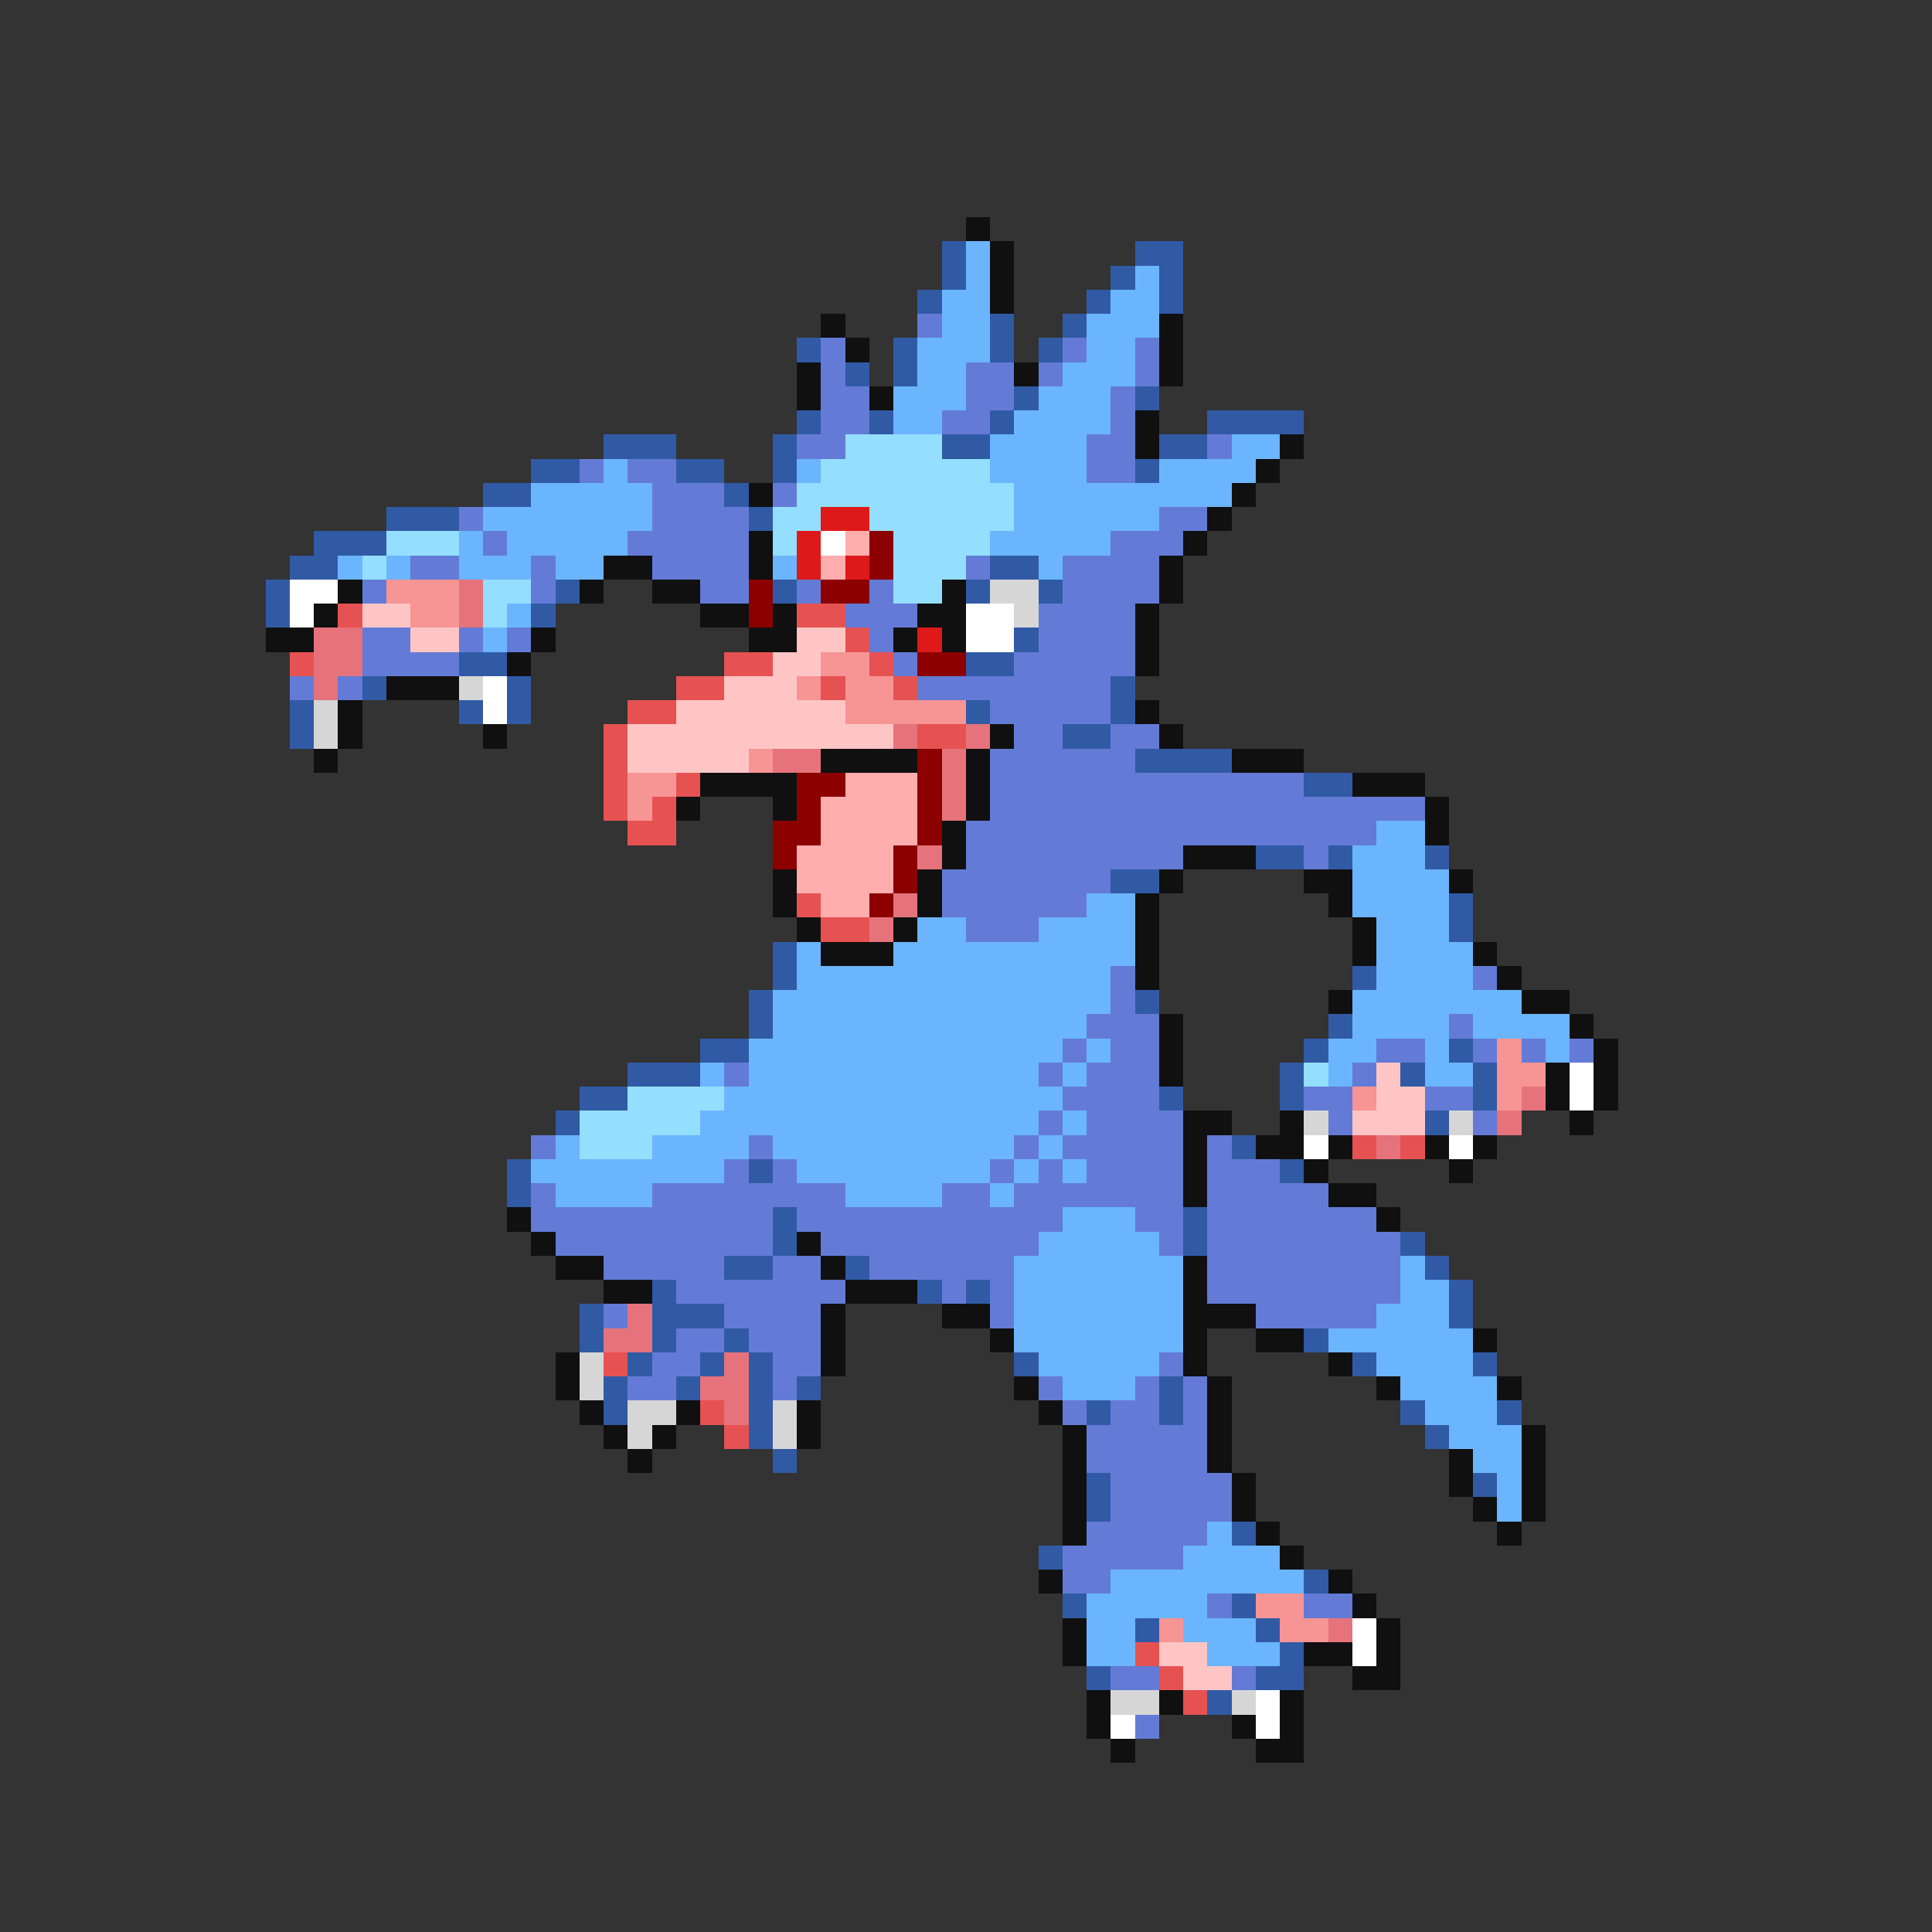 <svg xmlns="http://www.w3.org/2000/svg" viewBox="0 -0.5 80 80" shape-rendering="crispEdges">
<rect x="0" y="-0.5" width="80" height="80" fill="#333333" stroke="none"/>
<path stroke="#101010" d="M40 9h1M41 10h1M41 11h1M41 12h1M34 13h1M48 13h1M35 14h1M48 14h1M33 15h1M42 15h1M48 15h1M33 16h1M36 16h1M47 17h1M47 18h1M53 18h1M52 19h1M31 20h1M51 20h1M50 21h1M31 22h1M49 22h1M25 23h2M31 23h1M48 23h1M14 24h1M24 24h1M27 24h2M39 24h1M48 24h1M13 25h1M29 25h2M32 25h1M38 25h2M47 25h1M11 26h2M22 26h1M31 26h2M37 26h1M39 26h1M47 26h1M21 27h1M47 27h1M16 28h3M14 29h1M47 29h1M14 30h1M20 30h1M41 30h1M48 30h1M13 31h1M34 31h4M40 31h1M51 31h3M29 32h4M40 32h1M56 32h3M28 33h1M32 33h1M40 33h1M59 33h1M39 34h1M59 34h1M39 35h1M49 35h3M32 36h1M38 36h1M48 36h1M54 36h2M60 36h1M32 37h1M38 37h1M47 37h1M55 37h1M33 38h1M37 38h1M47 38h1M56 38h1M34 39h3M47 39h1M56 39h1M61 39h1M47 40h1M62 40h1M55 41h1M63 41h2M48 42h1M65 42h1M48 43h1M66 43h1M48 44h1M64 44h1M66 44h1M64 45h1M66 45h1M49 46h2M53 46h1M65 46h1M49 47h1M52 47h2M55 47h1M59 47h1M61 47h1M49 48h1M54 48h1M60 48h1M49 49h1M55 49h2M21 50h1M57 50h1M22 51h1M33 51h1M23 52h2M34 52h1M49 52h1M25 53h2M35 53h3M49 53h1M34 54h1M39 54h2M49 54h3M34 55h1M41 55h1M49 55h1M52 55h2M61 55h1M23 56h1M34 56h1M49 56h1M55 56h1M23 57h1M42 57h1M50 57h1M57 57h1M62 57h1M24 58h1M28 58h1M33 58h1M43 58h1M50 58h1M25 59h1M27 59h1M33 59h1M44 59h1M50 59h1M63 59h1M26 60h1M44 60h1M50 60h1M60 60h1M63 60h1M44 61h1M51 61h1M60 61h1M63 61h1M44 62h1M51 62h1M61 62h1M63 62h1M44 63h1M52 63h1M62 63h1M53 64h1M43 65h1M55 65h1M56 66h1M44 67h1M57 67h1M44 68h1M54 68h2M57 68h1M56 69h2M45 70h1M48 70h1M53 70h1M45 71h1M51 71h1M53 71h1M46 72h1M52 72h2" />
<path stroke="#315aa5" d="M39 10h1M47 10h2M39 11h1M46 11h1M48 11h1M38 12h1M45 12h1M48 12h1M41 13h1M44 13h1M33 14h1M37 14h1M41 14h1M43 14h1M35 15h1M37 15h1M42 16h1M47 16h1M33 17h1M36 17h1M41 17h1M50 17h4M25 18h3M32 18h1M39 18h2M48 18h2M22 19h2M28 19h2M32 19h1M47 19h1M20 20h2M30 20h1M16 21h3M31 21h1M13 22h3M12 23h2M41 23h2M11 24h1M23 24h1M32 24h1M40 24h1M43 24h1M11 25h1M22 25h1M42 26h1M19 27h2M40 27h2M15 28h1M21 28h1M46 28h1M12 29h1M19 29h1M21 29h1M40 29h1M46 29h1M12 30h1M44 30h2M47 31h4M54 32h2M52 35h2M55 35h1M59 35h1M46 36h2M60 37h1M60 38h1M32 39h1M32 40h1M56 40h1M31 41h1M47 41h1M31 42h1M55 42h1M29 43h2M54 43h1M60 43h1M26 44h3M53 44h1M58 44h1M61 44h1M24 45h2M48 45h1M53 45h1M61 45h1M23 46h1M59 46h1M51 47h1M21 48h1M31 48h1M53 48h1M21 49h1M32 50h1M49 50h1M32 51h1M49 51h1M58 51h1M30 52h2M35 52h1M59 52h1M27 53h1M38 53h1M40 53h1M60 53h1M24 54h1M27 54h3M60 54h1M24 55h1M27 55h1M30 55h1M54 55h1M26 56h1M29 56h1M31 56h1M42 56h1M56 56h1M61 56h1M25 57h1M28 57h1M31 57h1M33 57h1M48 57h1M25 58h1M31 58h1M45 58h1M48 58h1M58 58h1M62 58h1M31 59h1M59 59h1M32 60h1M45 61h1M61 61h1M45 62h1M51 63h1M43 64h1M54 65h1M44 66h1M51 66h1M47 67h1M52 67h1M53 68h1M45 69h1M52 69h2M50 70h1" />
<path stroke="#6bb5ff" d="M40 10h1M40 11h1M47 11h1M39 12h2M46 12h2M39 13h2M45 13h3M38 14h3M45 14h2M38 15h2M44 15h3M37 16h3M43 16h3M37 17h2M42 17h4M41 18h4M51 18h2M25 19h1M33 19h1M41 19h4M48 19h4M22 20h5M42 20h9M20 21h7M42 21h6M19 22h1M21 22h5M41 22h5M14 23h1M16 23h1M19 23h3M23 23h2M32 23h1M43 23h1M21 25h1M20 26h1M57 34h2M56 35h3M56 36h4M45 37h2M56 37h4M38 38h2M43 38h4M57 38h3M33 39h1M37 39h10M57 39h4M33 40h13M57 40h4M32 41h14M56 41h7M32 42h13M56 42h4M61 42h4M31 43h13M45 43h1M55 43h2M59 43h1M64 43h1M29 44h1M31 44h12M44 44h1M55 44h1M59 44h2M30 45h14M29 46h14M44 46h1M23 47h1M27 47h4M32 47h10M43 47h1M22 48h8M33 48h8M42 48h1M44 48h1M23 49h4M35 49h4M41 49h1M44 50h3M43 51h5M42 52h7M58 52h1M42 53h7M58 53h2M42 54h7M57 54h3M42 55h7M55 55h6M43 56h5M57 56h4M44 57h3M58 57h4M59 58h3M60 59h3M61 60h2M62 61h1M62 62h1M50 63h1M49 64h4M46 65h8M45 66h5M45 67h2M49 67h3M45 68h2M50 68h3" />
<path stroke="#637bd6" d="M38 13h1M34 14h1M44 14h1M47 14h1M34 15h1M40 15h2M43 15h1M47 15h1M34 16h2M40 16h2M46 16h1M34 17h2M39 17h2M46 17h1M33 18h2M45 18h2M50 18h1M24 19h1M26 19h2M45 19h2M27 20h3M32 20h1M19 21h1M27 21h4M48 21h2M20 22h1M26 22h5M46 22h3M17 23h2M22 23h1M27 23h4M40 23h1M44 23h4M15 24h1M22 24h1M29 24h2M33 24h1M36 24h1M44 24h4M35 25h3M43 25h4M15 26h2M19 26h1M21 26h1M36 26h1M43 26h4M15 27h4M37 27h1M42 27h5M12 28h1M14 28h1M38 28h8M41 29h5M42 30h2M46 30h2M41 31h6M41 32h13M41 33h18M40 34h17M40 35h9M54 35h1M39 36h7M39 37h6M40 38h3M46 40h1M61 40h1M46 41h1M45 42h3M60 42h1M44 43h1M46 43h2M57 43h2M61 43h1M63 43h1M65 43h1M30 44h1M43 44h1M45 44h3M56 44h1M44 45h4M54 45h2M59 45h2M43 46h1M45 46h4M55 46h1M61 46h1M22 47h1M31 47h1M42 47h1M44 47h5M50 47h1M30 48h1M32 48h1M41 48h1M43 48h1M45 48h4M50 48h3M22 49h1M27 49h8M39 49h2M42 49h7M50 49h5M22 50h10M33 50h11M47 50h2M50 50h7M23 51h9M34 51h9M48 51h1M50 51h8M25 52h5M32 52h2M36 52h6M50 52h8M28 53h7M39 53h1M41 53h1M50 53h8M25 54h1M30 54h4M41 54h1M52 54h5M28 55h2M31 55h3M27 56h2M32 56h2M48 56h1M26 57h2M32 57h1M43 57h1M47 57h1M49 57h1M44 58h1M46 58h2M49 58h1M45 59h5M45 60h5M46 61h5M46 62h5M45 63h5M44 64h5M44 65h2M50 66h1M54 66h2M46 69h2M51 69h1M47 71h1" />
<path stroke="#94deff" d="M35 18h4M34 19h7M33 20h9M32 21h2M36 21h6M16 22h3M32 22h1M37 22h4M15 23h1M37 23h3M20 24h2M37 24h2M20 25h1M54 44h1M26 45h4M24 46h5M24 47h3" />
<path stroke="#de1919" d="M34 21h2M33 22h1M33 23h1M35 23h1M38 26h1" />
<path stroke="#ffffff" d="M34 22h1M12 24h2M12 25h1M40 25h2M40 26h2M20 28h1M20 29h1M65 44h1M65 45h1M54 47h1M60 47h1M56 67h1M56 68h1M52 70h1M46 71h1M52 71h1" />
<path stroke="#ffadad" d="M35 22h1M34 23h1M35 32h3M34 33h4M34 34h4M33 35h4M33 36h4M34 37h2" />
<path stroke="#8c0000" d="M36 22h1M36 23h1M31 24h1M34 24h2M31 25h1M38 27h2M38 31h1M33 32h2M38 32h1M33 33h1M38 33h1M32 34h2M38 34h1M32 35h1M37 35h1M37 36h1M36 37h1" />
<path stroke="#f79494" d="M16 24h3M17 25h2M34 27h2M33 28h1M35 28h2M35 29h5M31 31h1M26 32h2M26 33h1M62 43h1M62 44h2M56 45h1M62 45h1M52 66h2M48 67h1M53 67h2" />
<path stroke="#e6737b" d="M19 24h1M19 25h1M13 26h2M13 27h2M13 28h1M37 30h1M40 30h1M32 31h2M39 31h1M39 32h1M39 33h1M38 35h1M37 37h1M36 38h1M63 45h1M62 46h1M57 47h1M26 54h1M25 55h2M30 56h1M29 57h2M30 58h1M55 67h1" />
<path stroke="#d6d6d6" d="M41 24h2M42 25h1M19 28h1M13 29h1M13 30h1M54 46h1M60 46h1M24 56h1M24 57h1M26 58h2M32 58h1M26 59h1M32 59h1M46 70h2M51 70h1" />
<path stroke="#e65252" d="M14 25h1M33 25h2M35 26h1M12 27h1M30 27h2M36 27h1M28 28h2M34 28h1M37 28h1M26 29h2M25 30h1M38 30h2M25 31h1M25 32h1M28 32h1M25 33h1M27 33h1M26 34h2M33 37h1M34 38h2M56 47h1M58 47h1M25 56h1M29 58h1M30 59h1M47 68h1M48 69h1M49 70h1" />
<path stroke="#ffc5c5" d="M15 25h2M17 26h2M33 26h2M32 27h2M30 28h3M28 29h7M26 30h11M26 31h5M57 44h1M57 45h2M56 46h3M48 68h2M49 69h2" />
</svg>